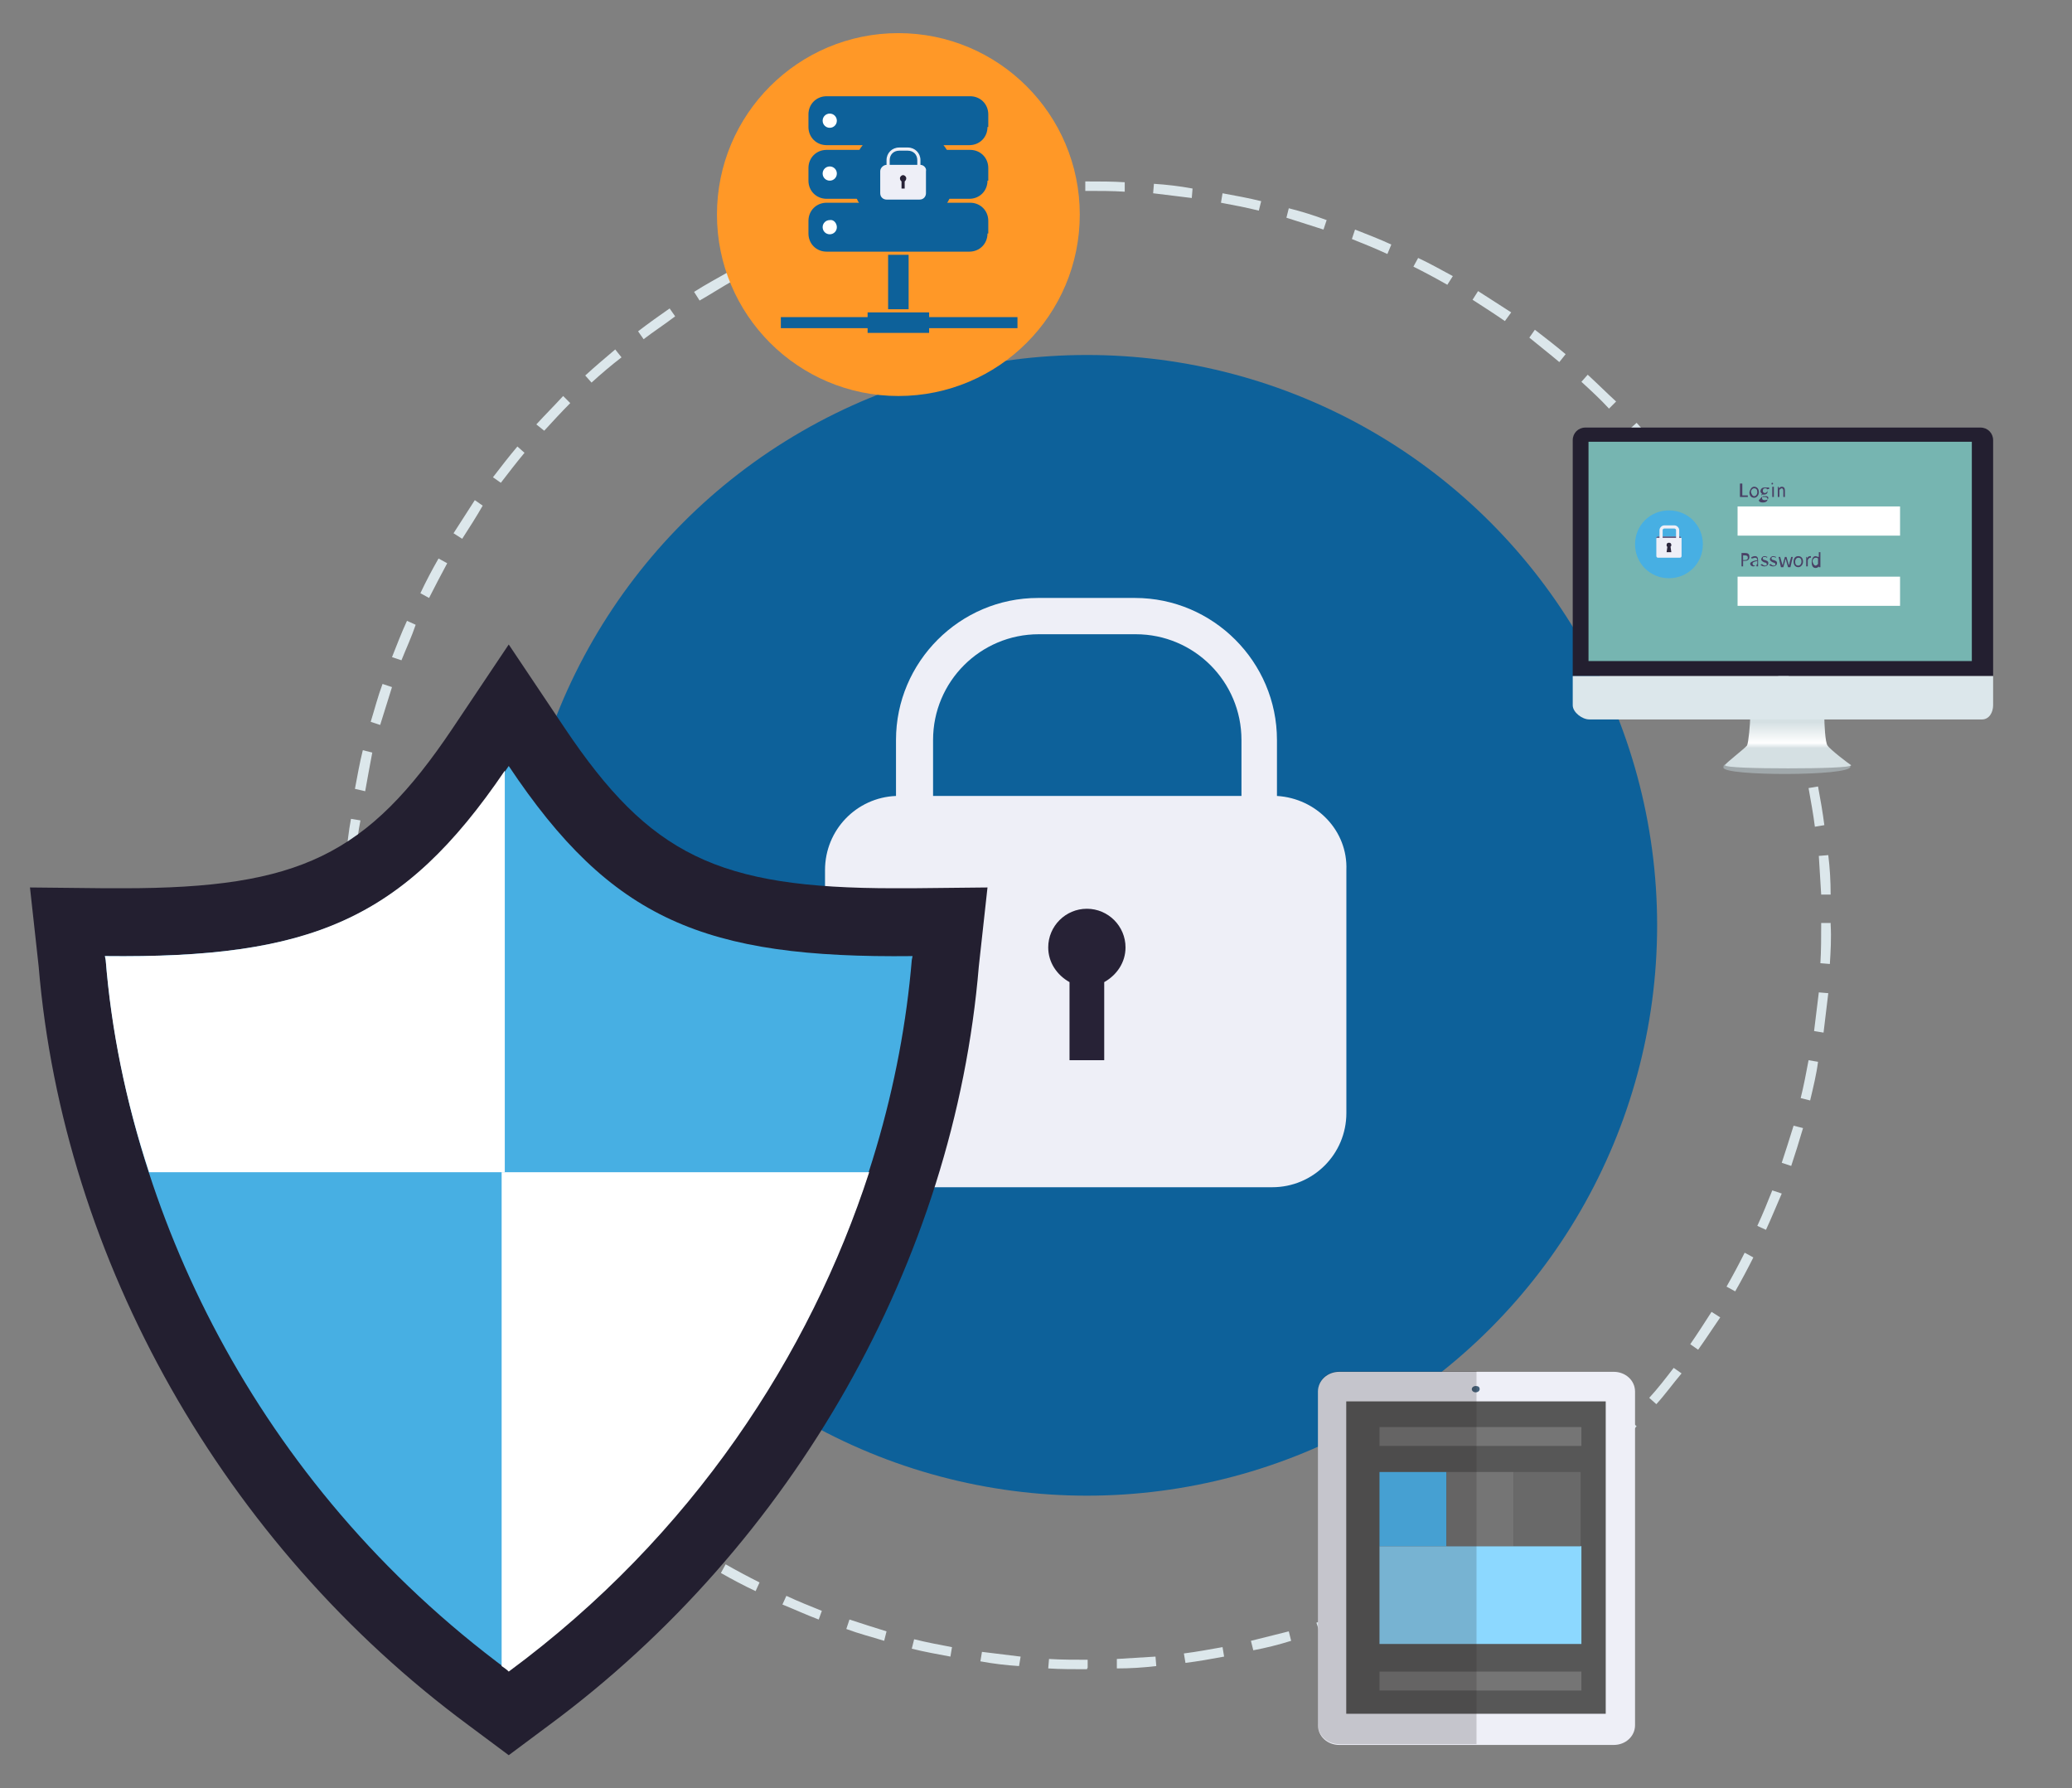 <?xml version="1.0" encoding="utf-8"?>
<!-- Generator: Adobe Illustrator 22.0.1, SVG Export Plug-In . SVG Version: 6.00 Build 0)  -->
<svg version="1.1" id="_x2014_ÎÓÈ_x5F_1" xmlns="http://www.w3.org/2000/svg" xmlns:xlink="http://www.w3.org/1999/xlink"
	 x="0px" y="0px" width="262.7px" height="226.7px" viewBox="0 0 262.7 226.7" style="enable-background:new 0 0 262.7 226.7;"
	 xml:space="preserve">
<rect x="0" y="0" width="262.7" height="226.7" fill="#808080" stroke="none"/>
<style type="text/css">
	.st0{opacity:0.5;}
	.st1{fill:#D6D6D6;}
	.st2{fill:#FFFFFF;}
	.st3{fill:#252033;}
	.st4{fill:#3A5580;}
	.st5{fill:#AFAFAF;}
	.st6{fill:#7286A6;}
	.st7{fill:#494065;}
	.st8{opacity:0.3;fill:#103754;}
	.st9{opacity:0.3;}
	.st10{fill:#103754;}
	.st11{fill:#E1F0FC;}
	.st12{fill:#FF9827;}
	.st13{fill:#0D619A;}
	.st14{fill:#47AFE3;}
	.st15{fill:#EEEFF7;}
	.st16{fill:#272236;}
	.st17{fill:#76B5B1;}
	.st18{fill:#231F30;}
	.st19{fill:#A0A8AB;}
	.st20{fill:url(#SVGID_1_);}
	.st21{fill:#DCE7EB;}
	.st22{fill:#6B6387;}
	.st23{fill:#2C273D;}
	.st24{fill:#B8B8B8;}
	.st25{fill:#4FC0FF;}
	.st26{fill:url(#SVGID_2_);}
	.st27{fill:#575757;}
	.st28{fill:#45627B;}
	.st29{fill:#8CD8FF;}
	.st30{fill:#757575;}
	.st31{fill:#696969;}
	.st32{opacity:0.2;fill:#231F20;}
</style>
<g>
	<g>
		<ellipse class="st13" cx="137.8" cy="117.3" rx="72.3" ry="72.3"/>
		<g>
			<path class="st15" d="M161.9,100.9v-7.1c0-9.9-8.1-18-18-18h-12.3c-9.9,0-18,8.1-18,18v7.1c-5,0.2-9,4.3-9,9.4v30.8
				c0,5.2,4.2,9.4,9.4,9.4h47.3c5.2,0,9.4-4.2,9.4-9.4v-30.8C170.9,105.3,166.9,101.2,161.9,100.9z M131.7,80.4H144
				c7.4,0,13.4,6,13.4,13.4v7.1h-39.1v-7.1C118.3,86.4,124.3,80.4,131.7,80.4z"/>
			<path class="st16" d="M142.7,120.1c0-2.7-2.2-4.9-4.9-4.9c-2.7,0-4.9,2.2-4.9,4.9c0,1.9,1.1,3.5,2.7,4.4v9.9h4.4v-9.9
				C141.6,123.6,142.7,122,142.7,120.1z"/>
		</g>
	</g>
	<g>
		<path class="st21" d="M137.8,211.6c-1.7,0-3.3,0-4.9-0.1l0.1-1.2c1.6,0.1,3.2,0.1,4.9,0.1l0,1L137.8,211.6
			C137.8,211.6,137.8,211.6,137.8,211.6z M141.6,211.5l0-1.2c1.6-0.1,3.3-0.2,4.9-0.3l0.1,1.2C144.9,211.4,143.3,211.5,141.6,211.5z
			 M129.2,211.2c-1.6-0.1-3.3-0.3-4.9-0.6l0.2-1.2c1.6,0.2,3.3,0.4,4.9,0.6L129.2,211.2z M150.3,210.8l-0.2-1.2
			c1.6-0.2,3.2-0.5,4.9-0.8l0.2,1.2C153.6,210.3,151.9,210.6,150.3,210.8z M120.5,210c-1.6-0.3-3.3-0.6-4.9-1l0.3-1.2
			c1.6,0.4,3.2,0.7,4.8,1L120.5,210z M158.9,209.2l-0.3-1.2c1.6-0.4,3.2-0.8,4.8-1.2l0.3,1.2C162.1,208.5,160.5,208.9,158.9,209.2z
			 M112.1,208c-1.6-0.5-3.2-0.9-4.8-1.5l0.4-1.2c1.5,0.5,3.1,1,4.7,1.5L112.1,208z M167.3,206.9l-0.4-1.2c1.6-0.5,3.1-1.1,4.6-1.7
			l0.4,1.2C170.4,205.8,168.8,206.4,167.3,206.9z M103.8,205.3c-1.6-0.6-3.1-1.3-4.6-1.9l0.5-1.1c1.5,0.7,3,1.3,4.5,1.9L103.8,205.3
			z M175.4,203.8l-0.5-1.1c1.5-0.7,3-1.4,4.4-2.1l0.6,1.1C178.4,202.5,176.9,203.2,175.4,203.8z M95.8,201.7c-1.5-0.7-3-1.5-4.4-2.3
			l0.6-1.1c1.4,0.8,2.9,1.6,4.3,2.3L95.8,201.7z M183.2,200l-0.6-1.1c1.4-0.8,2.9-1.6,4.2-2.5l0.7,1.1
			C186.1,198.4,184.6,199.2,183.2,200z M88.2,197.5c-1.4-0.9-2.8-1.8-4.2-2.7l0.7-1c1.3,0.9,2.7,1.8,4.1,2.7L88.2,197.5z
			 M190.6,195.5l-0.7-1c1.3-0.9,2.7-1.9,4-2.9l0.7,1C193.4,193.6,192,194.5,190.6,195.5z M81,192.6c-1.3-1-2.6-2-3.9-3.1l0.8-0.9
			c1.2,1.1,2.5,2.1,3.8,3.1L81,192.6z M197.6,190.2l-0.8-1c1.3-1,2.5-2.1,3.7-3.2l0.8,0.9C200.1,188.1,198.9,189.2,197.6,190.2z
			 M74.3,187c-1.2-1.1-2.4-2.3-3.6-3.5l0.9-0.9c1.1,1.2,2.3,2.3,3.5,3.4L74.3,187z M204.1,184.4l-0.9-0.9c1.2-1.1,2.3-2.3,3.4-3.5
			l0.9,0.8C206.4,182.1,205.3,183.3,204.1,184.4z M68.1,180.8c-1.1-1.2-2.2-2.5-3.3-3.8l1-0.8c1,1.3,2.1,2.5,3.2,3.7L68.1,180.8z
			 M210,178l-0.9-0.8c1.1-1.2,2.1-2.5,3.1-3.8l1,0.7C212.1,175.4,211.1,176.8,210,178z M62.6,174.1c-1-1.3-2-2.7-2.9-4l1-0.7
			c0.9,1.3,1.9,2.7,2.9,4L62.6,174.1z M215.3,171.1l-1-0.7c0.9-1.3,1.8-2.7,2.7-4.1l1.1,0.7C217.2,168.3,216.3,169.7,215.3,171.1z
			 M57.6,167c-0.9-1.4-1.7-2.8-2.5-4.3l1.1-0.6c0.8,1.4,1.6,2.9,2.5,4.2L57.6,167z M220,163.7l-1.1-0.6c0.8-1.4,1.6-2.9,2.3-4.3
			l1.1,0.6C221.6,160.8,220.8,162.3,220,163.7z M53.4,159.4c-0.7-1.5-1.4-3-2.1-4.5l1.1-0.5c0.7,1.5,1.3,3,2.1,4.4L53.4,159.4z
			 M223.9,155.9l-1.1-0.5c0.7-1.5,1.3-3,1.9-4.5l1.2,0.4C225.2,152.9,224.6,154.4,223.9,155.9z M49.9,151.4
			c-0.6-1.5-1.2-3.1-1.7-4.7l1.2-0.4c0.5,1.5,1.1,3.1,1.7,4.6L49.9,151.4z M227.1,147.8l-1.2-0.4c0.5-1.5,1-3.1,1.5-4.7l1.2,0.3
			C228.1,144.7,227.6,146.3,227.1,147.8z M47.1,143.2c-0.4-1.6-0.9-3.2-1.2-4.8l1.2-0.3c0.4,1.6,0.8,3.2,1.2,4.8L47.1,143.2z
			 M229.5,139.5l-1.2-0.3c0.4-1.6,0.7-3.2,1-4.8l1.2,0.2C230.3,136.2,229.9,137.8,229.5,139.5z M45.1,134.7
			c-0.3-1.6-0.6-3.3-0.8-4.9l1.2-0.2c0.2,1.6,0.5,3.3,0.8,4.9L45.1,134.7z M231.2,130.9l-1.2-0.2c0.2-1.6,0.4-3.2,0.6-4.9l1.2,0.1
			C231.6,127.6,231.4,129.3,231.2,130.9z M43.9,126.1c-0.2-1.6-0.3-3.3-0.3-5l1.2-0.1c0.1,1.6,0.2,3.3,0.3,4.9L43.9,126.1z
			 M232,122.2l-1.2-0.1c0.1-1.6,0.1-3.3,0.1-4.9V117h1.2v0.2C232.2,118.9,232.1,120.6,232,122.2z M43.5,117.4v-0.1
			c0-1.6,0-3.3,0.1-4.9l1.2,0.1c-0.1,1.6-0.1,3.2-0.1,4.8L43.5,117.4z M230.9,113.4c-0.1-1.6-0.2-3.3-0.3-4.9l1.2-0.1
			c0.2,1.6,0.3,3.3,0.3,5L230.9,113.4z M45.1,108.8l-1.2-0.1c0.1-1.6,0.3-3.3,0.6-4.9l1.2,0.2C45.4,105.5,45.2,107.1,45.1,108.8z
			 M230.1,104.8c-0.2-1.6-0.5-3.2-0.8-4.9l1.2-0.2c0.3,1.6,0.6,3.3,0.8,4.9L230.1,104.8z M46.3,100.3L45,100c0.3-1.6,0.6-3.3,1-4.9
			l1.2,0.3C46.9,97,46.6,98.6,46.3,100.3z M228.6,96.3c-0.4-1.6-0.8-3.2-1.2-4.8l1.2-0.3c0.5,1.6,0.9,3.2,1.2,4.8L228.6,96.3z
			 M48.2,91.9L47,91.5c0.5-1.6,0.9-3.2,1.5-4.8l1.2,0.4C49.2,88.7,48.7,90.3,48.2,91.9z M226.3,88.1c-0.5-1.6-1.1-3.1-1.7-4.6
			l1.2-0.4c0.6,1.5,1.2,3.1,1.7,4.7L226.3,88.1z M50.9,83.7l-1.2-0.4c0.6-1.5,1.2-3.1,1.9-4.6l1.1,0.5
			C52.2,80.7,51.5,82.2,50.9,83.7z M223.2,80c-0.7-1.5-1.4-3-2.1-4.4l1.1-0.6c0.7,1.5,1.4,3,2.1,4.5L223.2,80z M54.4,75.8l-1.1-0.6
			c0.7-1.5,1.5-3,2.3-4.4l1.1,0.6C55.9,72.9,55.1,74.4,54.4,75.8z M219.4,72.3c-0.8-1.4-1.6-2.8-2.5-4.2l1.1-0.7
			c0.9,1.4,1.7,2.8,2.5,4.3L219.4,72.3z M58.6,68.3l-1.1-0.7c0.9-1.4,1.8-2.8,2.7-4.2l1,0.7C60.4,65.5,59.5,66.9,58.6,68.3z
			 M214.9,65c-0.9-1.3-1.9-2.7-2.9-4l1-0.7c1,1.3,2,2.7,2.9,4L214.9,65z M63.5,61.2l-1-0.7c1-1.3,2-2.6,3.1-3.9l0.9,0.8
			C65.5,58.6,64.5,59.9,63.5,61.2z M209.8,58.1c-1-1.3-2.1-2.5-3.2-3.7l0.9-0.8c1.1,1.2,2.2,2.5,3.3,3.8L209.8,58.1z M69,54.6
			L68,53.8c1.1-1.2,2.3-2.4,3.4-3.6l0.9,0.9C71.2,52.2,70.1,53.4,69,54.6z M204,51.8c-1.1-1.2-2.3-2.3-3.5-3.4l0.8-0.9
			c1.2,1.1,2.4,2.3,3.6,3.4L204,51.8z M75,48.5l-0.8-0.9c1.2-1.1,2.5-2.2,3.8-3.3l0.8,1C77.5,46.3,76.2,47.4,75,48.5z M197.7,45.9
			c-1.3-1.1-2.6-2.1-3.8-3.1l0.7-1c1.3,1,2.6,2,3.9,3.1L197.7,45.9z M81.6,43l-0.7-1c1.3-1,2.7-2,4-2.9l0.7,1
			C84.3,41.1,82.9,42,81.6,43z M190.8,40.7c-1.3-0.9-2.7-1.8-4.1-2.7l0.7-1.1c1.4,0.9,2.8,1.8,4.2,2.7L190.8,40.7z M88.7,38.1
			l-0.7-1.1c1.4-0.9,2.9-1.7,4.3-2.5l0.6,1.1C91.5,36.4,90.1,37.3,88.7,38.1z M183.5,36.1c-1.4-0.8-2.9-1.6-4.3-2.3l0.6-1.1
			c1.5,0.7,2.9,1.5,4.4,2.3L183.5,36.1z M96.2,33.9l-0.6-1.1c1.5-0.7,3-1.5,4.5-2.1l0.5,1.1C99.2,32.5,97.7,33.2,96.2,33.9z
			 M175.9,32.2c-1.5-0.7-3-1.3-4.5-1.9l0.4-1.2c1.5,0.6,3.1,1.2,4.6,1.9L175.9,32.2z M104,30.5l-0.4-1.2c1.5-0.6,3.1-1.2,4.7-1.7
			l0.4,1.2C107.1,29.3,105.6,29.9,104,30.5z M167.8,29.1c-1.6-0.5-3.1-1-4.7-1.5l0.3-1.2c1.6,0.4,3.2,0.9,4.8,1.5L167.8,29.1z
			 M112.2,27.7l-0.3-1.2c1.6-0.5,3.2-0.9,4.8-1.2l0.3,1.2C115.4,26.9,113.8,27.3,112.2,27.7z M159.6,26.7c-1.6-0.4-3.2-0.7-4.8-1
			l0.2-1.2c1.6,0.3,3.3,0.6,4.9,1L159.6,26.7z M120.6,25.7l-0.2-1.2c1.6-0.3,3.3-0.6,4.9-0.8l0.2,1.2
			C123.8,25.2,122.2,25.4,120.6,25.7z M151.1,25.1c-1.6-0.2-3.3-0.4-4.9-0.6l0.1-1.2c1.6,0.1,3.3,0.3,4.9,0.6L151.1,25.1z
			 M129.1,24.5l-0.1-1.2c1.6-0.2,3.3-0.3,5-0.3l0.1,1.2C132.3,24.3,130.7,24.4,129.1,24.5z M142.6,24.3c-1.6-0.1-3.2-0.1-4.8-0.1
			h-0.2v-1.2h0.2c1.6,0,3.2,0,4.8,0.1L142.6,24.3z"/>
	</g>
	<g>
		<circle class="st12" cx="113.9" cy="27.2" r="23"/>
		<g>
			<g>
				<g>
					<path class="st13" d="M125.2,16.1c0,1.3-1,2.3-2.3,2.3h-18.1c-1.3,0-2.3-1-2.3-2.3v-1.6c0-1.3,1-2.3,2.3-2.3H123
						c1.3,0,2.3,1,2.3,2.3V16.1z"/>
					<path class="st2" d="M106.1,15.3c0,0.5-0.4,0.9-0.9,0.9c-0.5,0-0.9-0.4-0.9-0.9c0-0.5,0.4-0.9,0.9-0.9
						C105.7,14.4,106.1,14.8,106.1,15.3z"/>
				</g>
				<g>
					<path class="st13" d="M125.2,22.9c0,1.3-1,2.3-2.3,2.3h-18.1c-1.3,0-2.3-1-2.3-2.3v-1.6c0-1.3,1-2.3,2.3-2.3H123
						c1.3,0,2.3,1,2.3,2.3V22.9z"/>
					<path class="st2" d="M106.1,22c0,0.5-0.4,0.9-0.9,0.9c-0.5,0-0.9-0.4-0.9-0.9c0-0.5,0.4-0.9,0.9-0.9
						C105.7,21.1,106.1,21.5,106.1,22z"/>
				</g>
				<g>
					<path class="st13" d="M125.2,29.6c0,1.3-1,2.3-2.3,2.3h-18.1c-1.3,0-2.3-1-2.3-2.3v-1.6c0-1.3,1-2.3,2.3-2.3H123
						c1.3,0,2.3,1,2.3,2.3V29.6z"/>
					<path class="st2" d="M106.1,28.8c0,0.5-0.4,0.9-0.9,0.9c-0.5,0-0.9-0.4-0.9-0.9c0-0.5,0.4-0.9,0.9-0.9
						C105.7,27.8,106.1,28.3,106.1,28.8z"/>
				</g>
			</g>
			<rect x="112.6" y="32.3" class="st13" width="2.6" height="6.9"/>
			<rect x="110" y="39.6" class="st13" width="7.8" height="2.6"/>
			<rect x="99" y="40.2" class="st13" width="30" height="1.4"/>
		</g>
		<g>
			<path class="st13" d="M121,22.4c0,3.6-2.9,6.5-6.5,6.5c-3.6,0-6.5-2.9-6.5-6.5s2.9-6.5,6.5-6.5C118.1,15.9,121,18.8,121,22.4z"/>
			<g>
				<path class="st15" d="M116.7,20.9v-0.6c0-0.9-0.7-1.6-1.6-1.6H114c-0.9,0-1.6,0.7-1.6,1.6v0.6c-0.4,0-0.8,0.4-0.8,0.8v2.8
					c0,0.5,0.4,0.8,0.8,0.8h4.2c0.5,0,0.8-0.4,0.8-0.8v-2.8C117.5,21.3,117.1,20.9,116.7,20.9z M114,19.1h1.1c0.7,0,1.2,0.5,1.2,1.2
					v0.6h-3.5v-0.6C112.8,19.6,113.3,19.1,114,19.1z"/>
				<path class="st16" d="M114.9,22.6c0-0.2-0.2-0.4-0.4-0.4c-0.2,0-0.4,0.2-0.4,0.4c0,0.2,0.1,0.3,0.2,0.4v0.9h0.4V23
					C114.8,22.9,114.9,22.8,114.9,22.6z"/>
			</g>
		</g>
	</g>
	<g>
		<g>
			<g>
				<path class="st18" d="M59.4,218.7c-31-22.9-51.4-58.9-54.5-96.2l-1.1-10l9.6,0.1c0.7,0,1.5,0,2.2,0c22.4,0,31-4.2,41.8-20.3
					l7.1-10.6l7.1,10.6c10.8,16.1,19.4,20.3,41.8,20.3c0.7,0,1.5,0,2.2,0l9.6-0.1l-1.1,10c-3.1,37.3-23.5,73.3-54.5,96.2l-5.1,3.8
					L59.4,218.7z"/>
				<path class="st14" d="M64.5,97.1c-13.1,19.5-24.8,24.4-51.2,24.1l0.1,0.5c2.6,31.2,18.7,66.2,51.1,90.1
					c32.4-24,48.5-58.9,51.1-90.1l0.1-0.5C89.3,121.5,77.5,116.6,64.5,97.1z"/>
				<path class="st2" d="M64,97.7c-12.9,19-24.7,23.8-50.7,23.5l0.1,0.5c0.7,8.8,2.5,17.8,5.5,26.9H64V97.7z"/>
				<path class="st2" d="M63.6,148.6v62.6c0.3,0.2,0.6,0.4,0.9,0.7c23.3-17.2,38.2-40.2,45.7-63.3H63.6z"/>
			</g>
		</g>
	</g>
	<g>
		<g>
			<path class="st18" d="M252.7,85.7V55.8c0-0.9-0.7-1.6-1.6-1.6H201c-0.9,0-1.6,0.7-1.6,1.6v29.9H252.7z"/>
			<rect x="201.4" y="56" class="st17" width="48.6" height="27.8"/>
			<path class="st19" d="M218.5,97.3L218.5,97.3c0-0.3,0.1-0.4,0.4-0.4l15.3-0.1c0.3,0.1,0.4,0.2,0.4,0.4l0,0
				C234.6,98.4,218.5,98.4,218.5,97.3z"/>
			<linearGradient id="SVGID_1_" gradientUnits="userSpaceOnUse" x1="226.522" y1="96.208" x2="226.522" y2="91.456">
				<stop  offset="0" style="stop-color:#D5E0E3"/>
				<stop  offset="0.288" style="stop-color:#D5E0E3"/>
				<stop  offset="0.426" style="stop-color:#FFFFFF"/>
				<stop  offset="0.981" style="stop-color:#D5E0E3"/>
			</linearGradient>
			<path class="st20" d="M231.7,94.5c-0.3-0.4-0.4-2.9-0.4-3.5h-9.4c0,0.6-0.2,3.1-0.4,3.5c-0.3,0.4-2.8,2.3-2.8,2.5
				c0,0.3,4,0.4,8,0.4c4,0,8-0.1,8-0.4C234.5,96.9,232,95,231.7,94.5z"/>
			<path class="st21" d="M199.4,85.7v3.7c0,0.9,1.2,1.8,2.1,1.8h49.8c0.9,0,1.4-0.9,1.4-1.8v-3.7H199.4z"/>
		</g>
		<g>
			<g>
				<rect x="220.3" y="64.2" class="st2" width="20.6" height="3.7"/>
				<g>
					<g>
						<path class="st7" d="M220.7,61.3h0.2v1.5h0.7V63h-1V61.3z"/>
						<path class="st7" d="M222.4,61.7c0.3,0,0.6,0.2,0.6,0.7c0,0.4-0.3,0.7-0.6,0.7c-0.3,0-0.6-0.2-0.6-0.7
							C221.9,62,222.1,61.7,222.4,61.7z M222.4,62.9c0.2,0,0.4-0.2,0.4-0.5c0-0.3-0.1-0.5-0.4-0.5c-0.2,0-0.4,0.2-0.4,0.5
							C222.1,62.7,222.2,62.9,222.4,62.9z"/>
						<path class="st7" d="M223.4,63L223.4,63c-0.1,0-0.1-0.1-0.1-0.2c0-0.1,0.1-0.2,0.1-0.2v0c-0.1-0.1-0.2-0.2-0.2-0.3
							c0-0.3,0.2-0.5,0.5-0.5c0.1,0,0.1,0,0.2,0h0.4v0.2h-0.3c0.1,0.1,0.1,0.2,0.1,0.3c0,0.3-0.2,0.4-0.5,0.4c-0.1,0-0.1,0-0.2,0
							c0,0-0.1,0.1-0.1,0.2c0,0.1,0.1,0.1,0.2,0.1h0.2c0.3,0,0.4,0.1,0.4,0.3c0,0.2-0.2,0.4-0.6,0.4c-0.3,0-0.5-0.1-0.5-0.3
							C223.3,63.1,223.3,63,223.4,63z M223.8,63.4c0.2,0,0.4-0.1,0.4-0.3c0-0.1-0.1-0.2-0.3-0.2h-0.2c0,0-0.1,0-0.2,0
							c-0.1,0.1-0.1,0.1-0.1,0.2C223.4,63.4,223.6,63.4,223.8,63.4z M224.1,62.2c0-0.2-0.1-0.3-0.3-0.3c-0.2,0-0.3,0.1-0.3,0.3
							c0,0.2,0.1,0.3,0.3,0.3C223.9,62.5,224.1,62.3,224.1,62.2z"/>
						<path class="st7" d="M224.6,61.3c0-0.1,0.1-0.1,0.1-0.1c0.1,0,0.1,0.1,0.1,0.1c0,0.1-0.1,0.1-0.1,0.1
							C224.7,61.5,224.6,61.4,224.6,61.3z M224.7,61.7h0.2V63h-0.2V61.7z"/>
						<path class="st7" d="M225.3,61.7h0.2l0,0.2h0c0.1-0.1,0.3-0.2,0.4-0.2c0.3,0,0.4,0.2,0.4,0.5V63h-0.2v-0.8
							c0-0.2-0.1-0.3-0.2-0.3c-0.1,0-0.2,0.1-0.3,0.2V63h-0.2V61.7z"/>
					</g>
				</g>
				<rect x="220.3" y="73.1" class="st2" width="20.6" height="3.7"/>
				<g>
					<g>
						<path class="st7" d="M220.7,70.1h0.5c0.4,0,0.6,0.1,0.6,0.5c0,0.4-0.3,0.5-0.6,0.5H221v0.7h-0.2V70.1z M221.2,71
							c0.3,0,0.4-0.1,0.4-0.3c0-0.2-0.1-0.3-0.4-0.3H221V71H221.2z"/>
						<path class="st7" d="M222.8,71c0-0.2-0.1-0.3-0.3-0.3c-0.1,0-0.3,0.1-0.4,0.1l-0.1-0.1c0.1-0.1,0.3-0.2,0.5-0.2
							c0.3,0,0.4,0.2,0.4,0.5v0.8h-0.2l0-0.2h0c-0.1,0.1-0.3,0.2-0.4,0.2c-0.2,0-0.4-0.1-0.4-0.4C222,71.2,222.3,71.1,222.8,71z
							 M222.5,71.7c0.1,0,0.2-0.1,0.3-0.2v-0.4c-0.4,0.1-0.6,0.2-0.6,0.3C222.2,71.6,222.3,71.7,222.5,71.7z"/>
						<path class="st7" d="M223.4,71.5c0.1,0.1,0.2,0.2,0.4,0.2c0.2,0,0.2-0.1,0.2-0.2c0-0.1-0.1-0.2-0.3-0.2
							c-0.2-0.1-0.4-0.2-0.4-0.4c0-0.2,0.2-0.4,0.4-0.4c0.2,0,0.3,0.1,0.4,0.1l-0.1,0.1c-0.1-0.1-0.2-0.1-0.3-0.1
							c-0.2,0-0.2,0.1-0.2,0.2c0,0.1,0.1,0.2,0.3,0.2c0.2,0.1,0.4,0.1,0.4,0.4c0,0.2-0.2,0.4-0.5,0.4c-0.2,0-0.4-0.1-0.5-0.2
							L223.4,71.5z"/>
						<path class="st7" d="M224.5,71.5c0.1,0.1,0.2,0.2,0.4,0.2c0.2,0,0.2-0.1,0.2-0.2c0-0.1-0.2-0.2-0.3-0.2
							c-0.2-0.1-0.4-0.2-0.4-0.4c0-0.2,0.2-0.4,0.4-0.4c0.2,0,0.3,0.1,0.4,0.1l-0.1,0.1c-0.1-0.1-0.2-0.1-0.3-0.1
							c-0.2,0-0.2,0.1-0.2,0.2c0,0.1,0.1,0.2,0.3,0.2c0.2,0.1,0.4,0.1,0.4,0.4c0,0.2-0.2,0.4-0.5,0.4c-0.2,0-0.4-0.1-0.5-0.2
							L224.5,71.5z"/>
						<path class="st7" d="M225.5,70.6h0.2l0.2,0.7c0,0.1,0.1,0.2,0.1,0.4h0c0-0.1,0.1-0.2,0.1-0.4l0.2-0.7h0.2l0.2,0.7
							c0,0.1,0.1,0.2,0.1,0.4h0c0-0.1,0.1-0.2,0.1-0.4l0.2-0.7h0.2l-0.3,1.3h-0.3l-0.2-0.7c0-0.1-0.1-0.2-0.1-0.4h0
							c0,0.1-0.1,0.2-0.1,0.4l-0.2,0.7h-0.3L225.5,70.6z"/>
						<path class="st7" d="M228,70.5c0.3,0,0.6,0.2,0.6,0.7c0,0.4-0.3,0.7-0.6,0.7c-0.3,0-0.6-0.2-0.6-0.7
							C227.4,70.8,227.6,70.5,228,70.5z M228,71.7c0.2,0,0.4-0.2,0.4-0.5c0-0.3-0.1-0.5-0.4-0.5c-0.2,0-0.4,0.2-0.4,0.5
							C227.6,71.5,227.7,71.7,228,71.7z"/>
						<path class="st7" d="M228.9,70.6h0.2l0,0.2h0c0.1-0.2,0.2-0.3,0.4-0.3c0.1,0,0.1,0,0.1,0l0,0.2c0,0-0.1,0-0.1,0
							c-0.1,0-0.2,0.1-0.3,0.3v0.8h-0.2V70.6z"/>
						<path class="st7" d="M230.2,70.5c0.1,0,0.2,0.1,0.4,0.1l0-0.2V70h0.2v1.9h-0.2l0-0.1h0c-0.1,0.1-0.2,0.2-0.4,0.2
							c-0.3,0-0.5-0.2-0.5-0.7C229.7,70.8,229.9,70.5,230.2,70.5z M230.2,71.7c0.1,0,0.2-0.1,0.3-0.2v-0.7c-0.1-0.1-0.2-0.1-0.3-0.1
							c-0.2,0-0.4,0.2-0.4,0.5C229.9,71.5,230,71.7,230.2,71.7z"/>
					</g>
				</g>
			</g>
			<g>
				<path class="st14" d="M215.9,69c0,2.4-1.9,4.3-4.3,4.3c-2.4,0-4.3-1.9-4.3-4.3c0-2.4,1.9-4.3,4.3-4.3
					C214,64.7,215.9,66.6,215.9,69z"/>
				<g>
					<path class="st22" d="M213,68h-2.8c-0.1,0-0.2,0.1-0.2,0.2v0.1h3.1v-0.1C213.1,68.1,213.1,68,213,68z"/>
					<g>
						<path class="st15" d="M212.2,69.5H211c-0.3,0-0.6-0.3-0.6-0.6v-1.7c0-0.3,0.3-0.6,0.6-0.6h1.3c0.3,0,0.6,0.3,0.6,0.6v1.7
							C212.8,69.2,212.5,69.5,212.2,69.5z M211,67c-0.1,0-0.2,0.1-0.2,0.2v1.7c0,0.1,0.1,0.2,0.2,0.2h1.3c0.1,0,0.2-0.1,0.2-0.2
							v-1.7c0-0.1-0.1-0.2-0.2-0.2H211z"/>
					</g>
					<path class="st15" d="M210,70.5c0,0.1,0.1,0.2,0.2,0.2h2.8c0.1,0,0.2-0.1,0.2-0.2v-2.3H210V70.5z"/>
					<path class="st23" d="M211.9,69.1c0-0.2-0.1-0.3-0.3-0.3c-0.2,0-0.3,0.1-0.3,0.3c0,0.1,0,0.2,0.1,0.2l-0.1,0.7h0.6l-0.1-0.7
						C211.9,69.2,211.9,69.2,211.9,69.1z"/>
				</g>
			</g>
		</g>
	</g>
	<g>
		<g>
			<g>
				<g>
					<path class="st15" d="M207.3,176.4v42.3c0,1.4-1.2,2.5-2.7,2.5h-34.8c-1.5,0-2.7-1.1-2.7-2.5v-42.3c0-1.4,1.2-2.5,2.7-2.5h34.8
						C206.1,173.9,207.3,175,207.3,176.4z"/>
					
						<rect x="167.3" y="181.1" transform="matrix(-1.836970e-16 1 -1 -1.836970e-16 384.684 10.348)" class="st27" width="39.6" height="32.9"/>
					<path class="st28" d="M187.6,176.1c0,0.2-0.2,0.4-0.5,0.4s-0.5-0.2-0.5-0.4c0-0.2,0.2-0.4,0.5-0.4S187.6,175.8,187.6,176.1z"/>
				</g>
				<g>
					<rect x="174.9" y="196" class="st29" width="25.6" height="12.4"/>
					<rect x="174.9" y="186.6" class="st25" width="8.5" height="9.4"/>
					<rect x="183.4" y="186.6" class="st30" width="8.5" height="9.4"/>
					<rect x="191.9" y="186.6" class="st31" width="8.5" height="9.4"/>
				</g>
				<rect x="174.9" y="180.9" class="st30" width="25.6" height="2.4"/>
				<rect x="174.9" y="211.9" class="st30" width="25.6" height="2.4"/>
			</g>
			<path class="st32" d="M187.2,173.9v47.2h-17.4c-1.5,0-2.7-1.1-2.7-2.5v-42.3c0-1.4,1.2-2.5,2.7-2.5H187.2z"/>
		</g>
	</g>
</g>
</svg>

